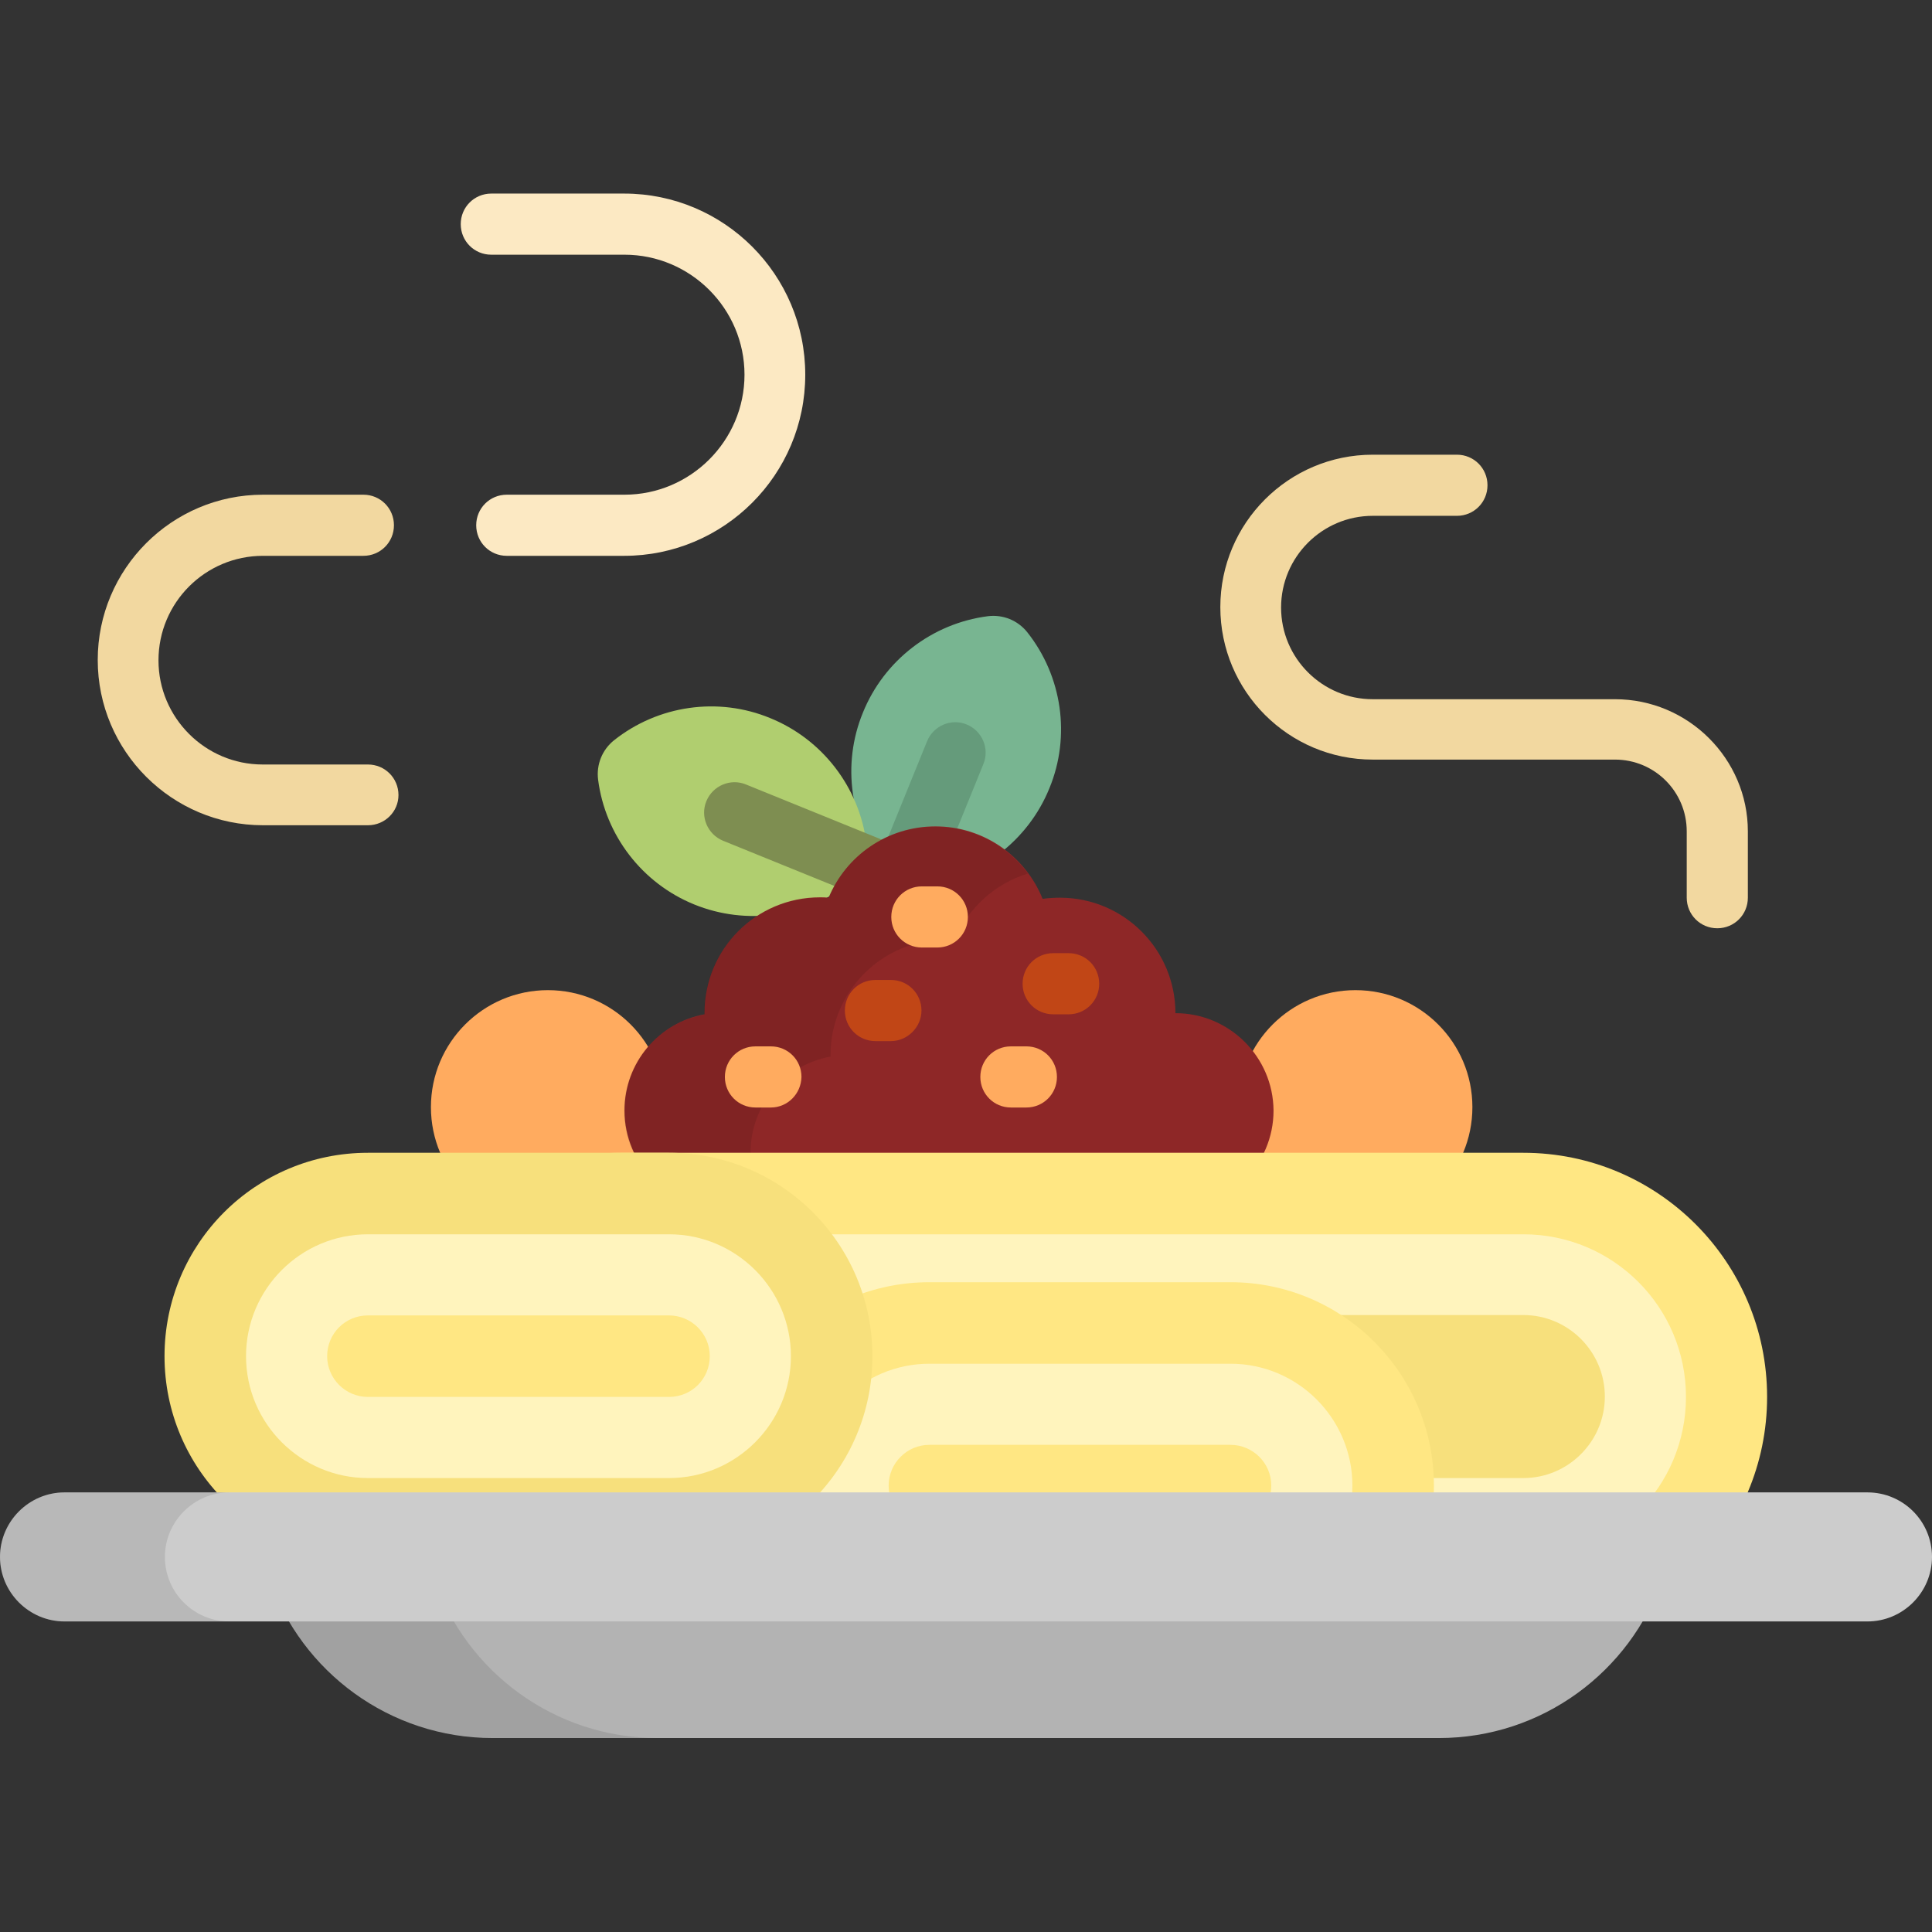 <?xml version="1.0" encoding="utf-8"?>
<!-- Generator: Adobe Illustrator 19.0.0, SVG Export Plug-In . SVG Version: 6.00 Build 0)  -->
<svg version="1.1" id="Layer_1" xmlns="http://www.w3.org/2000/svg" xmlns:xlink="http://www.w3.org/1999/xlink" x="0px" y="0px"
	 viewBox="-49 141 512 512" style="enable-background:new -49 141 512 512;" xml:space="preserve">
<rect x="-49" y="141" width="512" height="512" fill="#333333" stroke="none"/>
<style type="text/css">
	.st0{fill:#FFAB5F;}
	.st1{fill:#78B591;}
	.st2{fill:#B0CE6F;}
	.st3{fill:#659B7B;}
	.st4{fill:#7E8E51;}
	.st5{fill:#8E2727;}
	.st6{fill:#C14616;}
	.st7{opacity:0.1;enable-background:new    ;}
	.st8{fill:#FFE783;}
	.st9{fill:#FFF4BD;}
	.st10{fill:#F7E07C;}
	.st11{fill:#F2D8A0;}
	.st12{fill:#FCE9C3;}
	.st13{fill:#B3B3B3;}
	.st14{fill:#CCCCCC;}
</style>
<g>
	<circle class="st0" cx="96.2" cy="434.4" r="31"/>
	<circle class="st0" cx="310.2" cy="434.4" r="31"/>
</g>
<path class="st1" d="M179.7,329.8c5.6-13.8,18.3-23.6,33.1-25.5c4-0.5,7.9,1.1,10.4,4.2c9.3,11.7,11.6,27.6,5.9,41.4
	c-5.6,13.8-18.3,23.6-33.1,25.5c-4,0.5-7.9-1.1-10.4-4.2C176.3,359.5,174,343.6,179.7,329.8z"/>
<path class="st2" d="M135,380.7c-13.8-5.6-23.6-18.3-25.5-33.1c-0.5-4,1.1-7.9,4.2-10.4c11.7-9.3,27.6-11.6,41.4-5.9
	c13.8,5.6,23.6,18.3,25.5,33.1c0.5,4-1.1,7.9-4.2,10.4C164.7,384.1,148.8,386.3,135,380.7z"/>
<path class="st3" d="M185.3,394.8c-1,0-2-0.2-3-0.6c-4.1-1.7-6.1-6.4-4.4-10.5l18.8-46.3c1.7-4.1,6.4-6.1,10.5-4.4
	c4.1,1.7,6.1,6.4,4.4,10.5l-18.8,46.3C191.5,392.9,188.5,394.8,185.3,394.8z"/>
<path class="st4" d="M191.9,383.2c-1,0-2-0.2-3-0.6l-46.3-18.8c-4.1-1.7-6.1-6.4-4.4-10.5c1.7-4.1,6.4-6.1,10.5-4.4l46.3,18.8
	c4.1,1.7,6.1,6.4,4.4,10.5C198.2,381.2,195.1,383.2,191.9,383.2z"/>
<path class="st5" d="M262.5,409.5c0-16.9-13.7-30.6-30.6-30.6c-1.6,0-3.1,0.1-4.6,0.3c-4.5-11.2-15.5-19.2-28.4-19.2
	c-12.8,0-23.7,7.8-28.3,18.9c-0.8-0.1-1.5-0.1-2.3-0.1c-16.9,0-30.6,13.7-30.6,30.6c0,0.1,0,0.3,0,0.4
	c-12.1,2.2-21.2,12.8-21.2,25.5c0,14.3,11.6,25.9,25.9,25.9c12.7,0,107.3,0,120.2,0c14.3,0,25.9-11.6,25.9-25.9
	C288.4,421.1,276.8,409.5,262.5,409.5z"/>
<path class="st6" d="M234.2,409.8h-4.1c-4.5,0-8.1-3.6-8.1-8.1s3.6-8.1,8.1-8.1h4.1c4.5,0,8.1,3.6,8.1,8.1
	C242.3,406.2,238.7,409.8,234.2,409.8z"/>
<path class="st7" d="M149.9,446.5c0-12.7,9.1-23.3,21.2-25.5c0-0.1,0-0.3,0-0.4c0-16.9,13.7-30.6,30.6-30.6c0.8,0,1.6,0,2.3,0.1
	c3.5-8.4,10.6-14.9,19.4-17.6c-5.6-7.5-14.5-12.4-24.6-12.4c-12.8,0-23.7,7.8-28.3,18.9c-0.8-0.1-1.5-0.1-2.3-0.1
	c-16.9,0-30.6,13.7-30.6,30.6c0,0.1,0,0.3,0,0.4c-12.1,2.2-21.2,12.8-21.2,25.5c0,14.3,11.6,25.9,25.9,25.9c2.1,0,6.4,0,12.3,0
	C151.6,457.1,149.9,452,149.9,446.5z"/>
<path class="st0" d="M199.4,392.1h-4.1c-4.5,0-8.1-3.6-8.1-8.1c0-4.5,3.6-8.1,8.1-8.1h4.1c4.5,0,8.1,3.6,8.1,8.1
	S203.9,392.1,199.4,392.1z"/>
<path class="st6" d="M187.1,416.9H183c-4.5,0-8.1-3.6-8.1-8.1c0-4.5,3.6-8.1,8.1-8.1h4.1c4.5,0,8.1,3.6,8.1,8.1
	C195.2,413.2,191.5,416.9,187.1,416.9z"/>
<g>
	<path class="st0" d="M223,434.5h-4.1c-4.5,0-8.1-3.6-8.1-8.1c0-4.5,3.6-8.1,8.1-8.1h4.1c4.5,0,8.1,3.6,8.1,8.1
		C231.1,430.9,227.5,434.5,223,434.5z"/>
	<path class="st0" d="M155.3,434.5h-4.1c-4.5,0-8.1-3.6-8.1-8.1c0-4.5,3.6-8.1,8.1-8.1h4.1c4.5,0,8.1,3.6,8.1,8.1
		C163.3,430.9,159.7,434.5,155.3,434.5z"/>
</g>
<path class="st8" d="M419.3,511.2c0,35.7-29,64.7-64.7,64.7H115.4c-35.7,0-64.7-29-64.7-64.7l0,0c0-35.7,29-64.7,64.7-64.7h239.3
	C390.4,446.5,419.3,475.5,419.3,511.2L419.3,511.2z"/>
<path class="st9" d="M115.4,554.3c-23.8,0-43.1-19.3-43.1-43.1c0-23.8,19.3-43.1,43.1-43.1h239.3c23.8,0,43.1,19.3,43.1,43.1
	c0,23.8-19.3,43.1-43.1,43.1H115.4z"/>
<path class="st10" d="M115.4,532.7c-11.9,0-21.6-9.7-21.6-21.6c0-11.9,9.7-21.6,21.6-21.6h239.3c11.9,0,21.6,9.7,21.6,21.6
	c0,11.9-9.7,21.6-21.6,21.6H115.4z"/>
<path class="st8" d="M331,534.7c0,29.8-24.1,53.9-53.9,53.9h-79.8c-29.8,0-53.9-24.1-53.9-53.9l0,0c0-29.8,24.1-53.9,53.9-53.9h79.8
	C306.8,480.8,331,504.9,331,534.7L331,534.7z"/>
<path class="st9" d="M197.3,567c-17.8,0-32.3-14.5-32.3-32.3c0-17.8,14.5-32.3,32.3-32.3h79.8c17.8,0,32.3,14.5,32.3,32.3
	S294.9,567,277.1,567H197.3z"/>
<path class="st8" d="M197.3,545.5c-5.9,0-10.8-4.8-10.8-10.8c0-5.9,4.8-10.8,10.8-10.8h79.8c5.9,0,10.8,4.8,10.8,10.8
	c0,5.9-4.8,10.8-10.8,10.8H197.3z"/>
<path class="st10" d="M182.2,500.4c0,29.8-24.1,53.9-53.9,53.9H48.5c-29.8,0-53.9-24.1-53.9-53.9l0,0c0-29.8,24.1-53.9,53.9-53.9
	h79.8C158.1,446.5,182.2,470.6,182.2,500.4L182.2,500.4z"/>
<path class="st9" d="M48.5,532.7c-17.8,0-32.3-14.5-32.3-32.3s14.5-32.3,32.3-32.3h79.8c17.8,0,32.3,14.5,32.3,32.3
	s-14.5,32.3-32.3,32.3H48.5z"/>
<path class="st8" d="M48.5,511.2c-5.9,0-10.8-4.8-10.8-10.8s4.8-10.8,10.8-10.8h79.8c5.9,0,10.8,4.8,10.8,10.8s-4.8,10.8-10.8,10.8
	L48.5,511.2L48.5,511.2z"/>
<path class="st11" d="M48.5,359.7H20.7c-24.1,0-43.8-19.6-43.8-43.8c0-24.1,19.6-43.8,43.8-43.8h26.6c4.5,0,8.1,3.6,8.1,8.1
	s-3.6,8.1-8.1,8.1H20.7C5.4,288.3-7,300.7-7,316c0,15.2,12.4,27.6,27.6,27.6h27.9c4.5,0,8.1,3.6,8.1,8.1
	C56.6,356.1,53,359.7,48.5,359.7z"/>
<path class="st12" d="M116.4,288.3H85.3c-4.5,0-8.1-3.6-8.1-8.1s3.6-8.1,8.1-8.1h31.2c17.5,0,31.8-14.3,31.8-31.8
	c0-17.5-14.3-31.8-31.8-31.8H81.2c-4.5,0-8.1-3.6-8.1-8.1c0-4.5,3.6-8.1,8.1-8.1h35.2c26.5,0,48,21.5,48,48
	C164.4,266.8,142.9,288.3,116.4,288.3z"/>
<path class="st11" d="M379,326.3h-64.2c-13.4,0-24.3-10.9-24.3-24.3c0-13.4,10.9-24.3,24.3-24.3h22.3c4.5,0,8.1-3.6,8.1-8.1
	c0-4.5-3.6-8.1-8.1-8.1h-22.3c-22.3,0-40.4,18.1-40.4,40.4s18.1,40.4,40.4,40.4H379c10.5,0,19,8.5,19,19v17.6c0,4.5,3.6,8.1,8.1,8.1
	c4.5,0,8.1-3.6,8.1-8.1v-17.6C414.2,342.1,398.4,326.3,379,326.3z"/>
<path class="st13" d="M22.4,559.5c8.5,24.5,31.8,42.1,59.2,42.1h250.7c27.4,0,50.7-17.6,59.2-42.1H22.4z"/>
<path class="st7" d="M66.1,559.5H22.4c8.5,24.5,31.8,42.1,59.2,42.1h43.7C97.9,601.6,74.6,584,66.1,559.5z"/>
<path class="st14" d="M463,553.6c0,9.4-7.7,17.1-17.1,17.1H-31.9c-9.4,0-17.1-7.7-17.1-17.1l0,0c0-9.4,7.7-17.1,17.1-17.1h477.8
	C455.3,536.5,463,544.1,463,553.6L463,553.6z"/>
<path class="st7" d="M-5.3,553.6c0-9.4,7.7-17.1,17.1-17.1h-43.7c-9.4,0-17.1,7.7-17.1,17.1c0,9.4,7.7,17.1,17.1,17.1h43.7
	C2.3,570.7-5.3,563-5.3,553.6z"/>
</svg>
